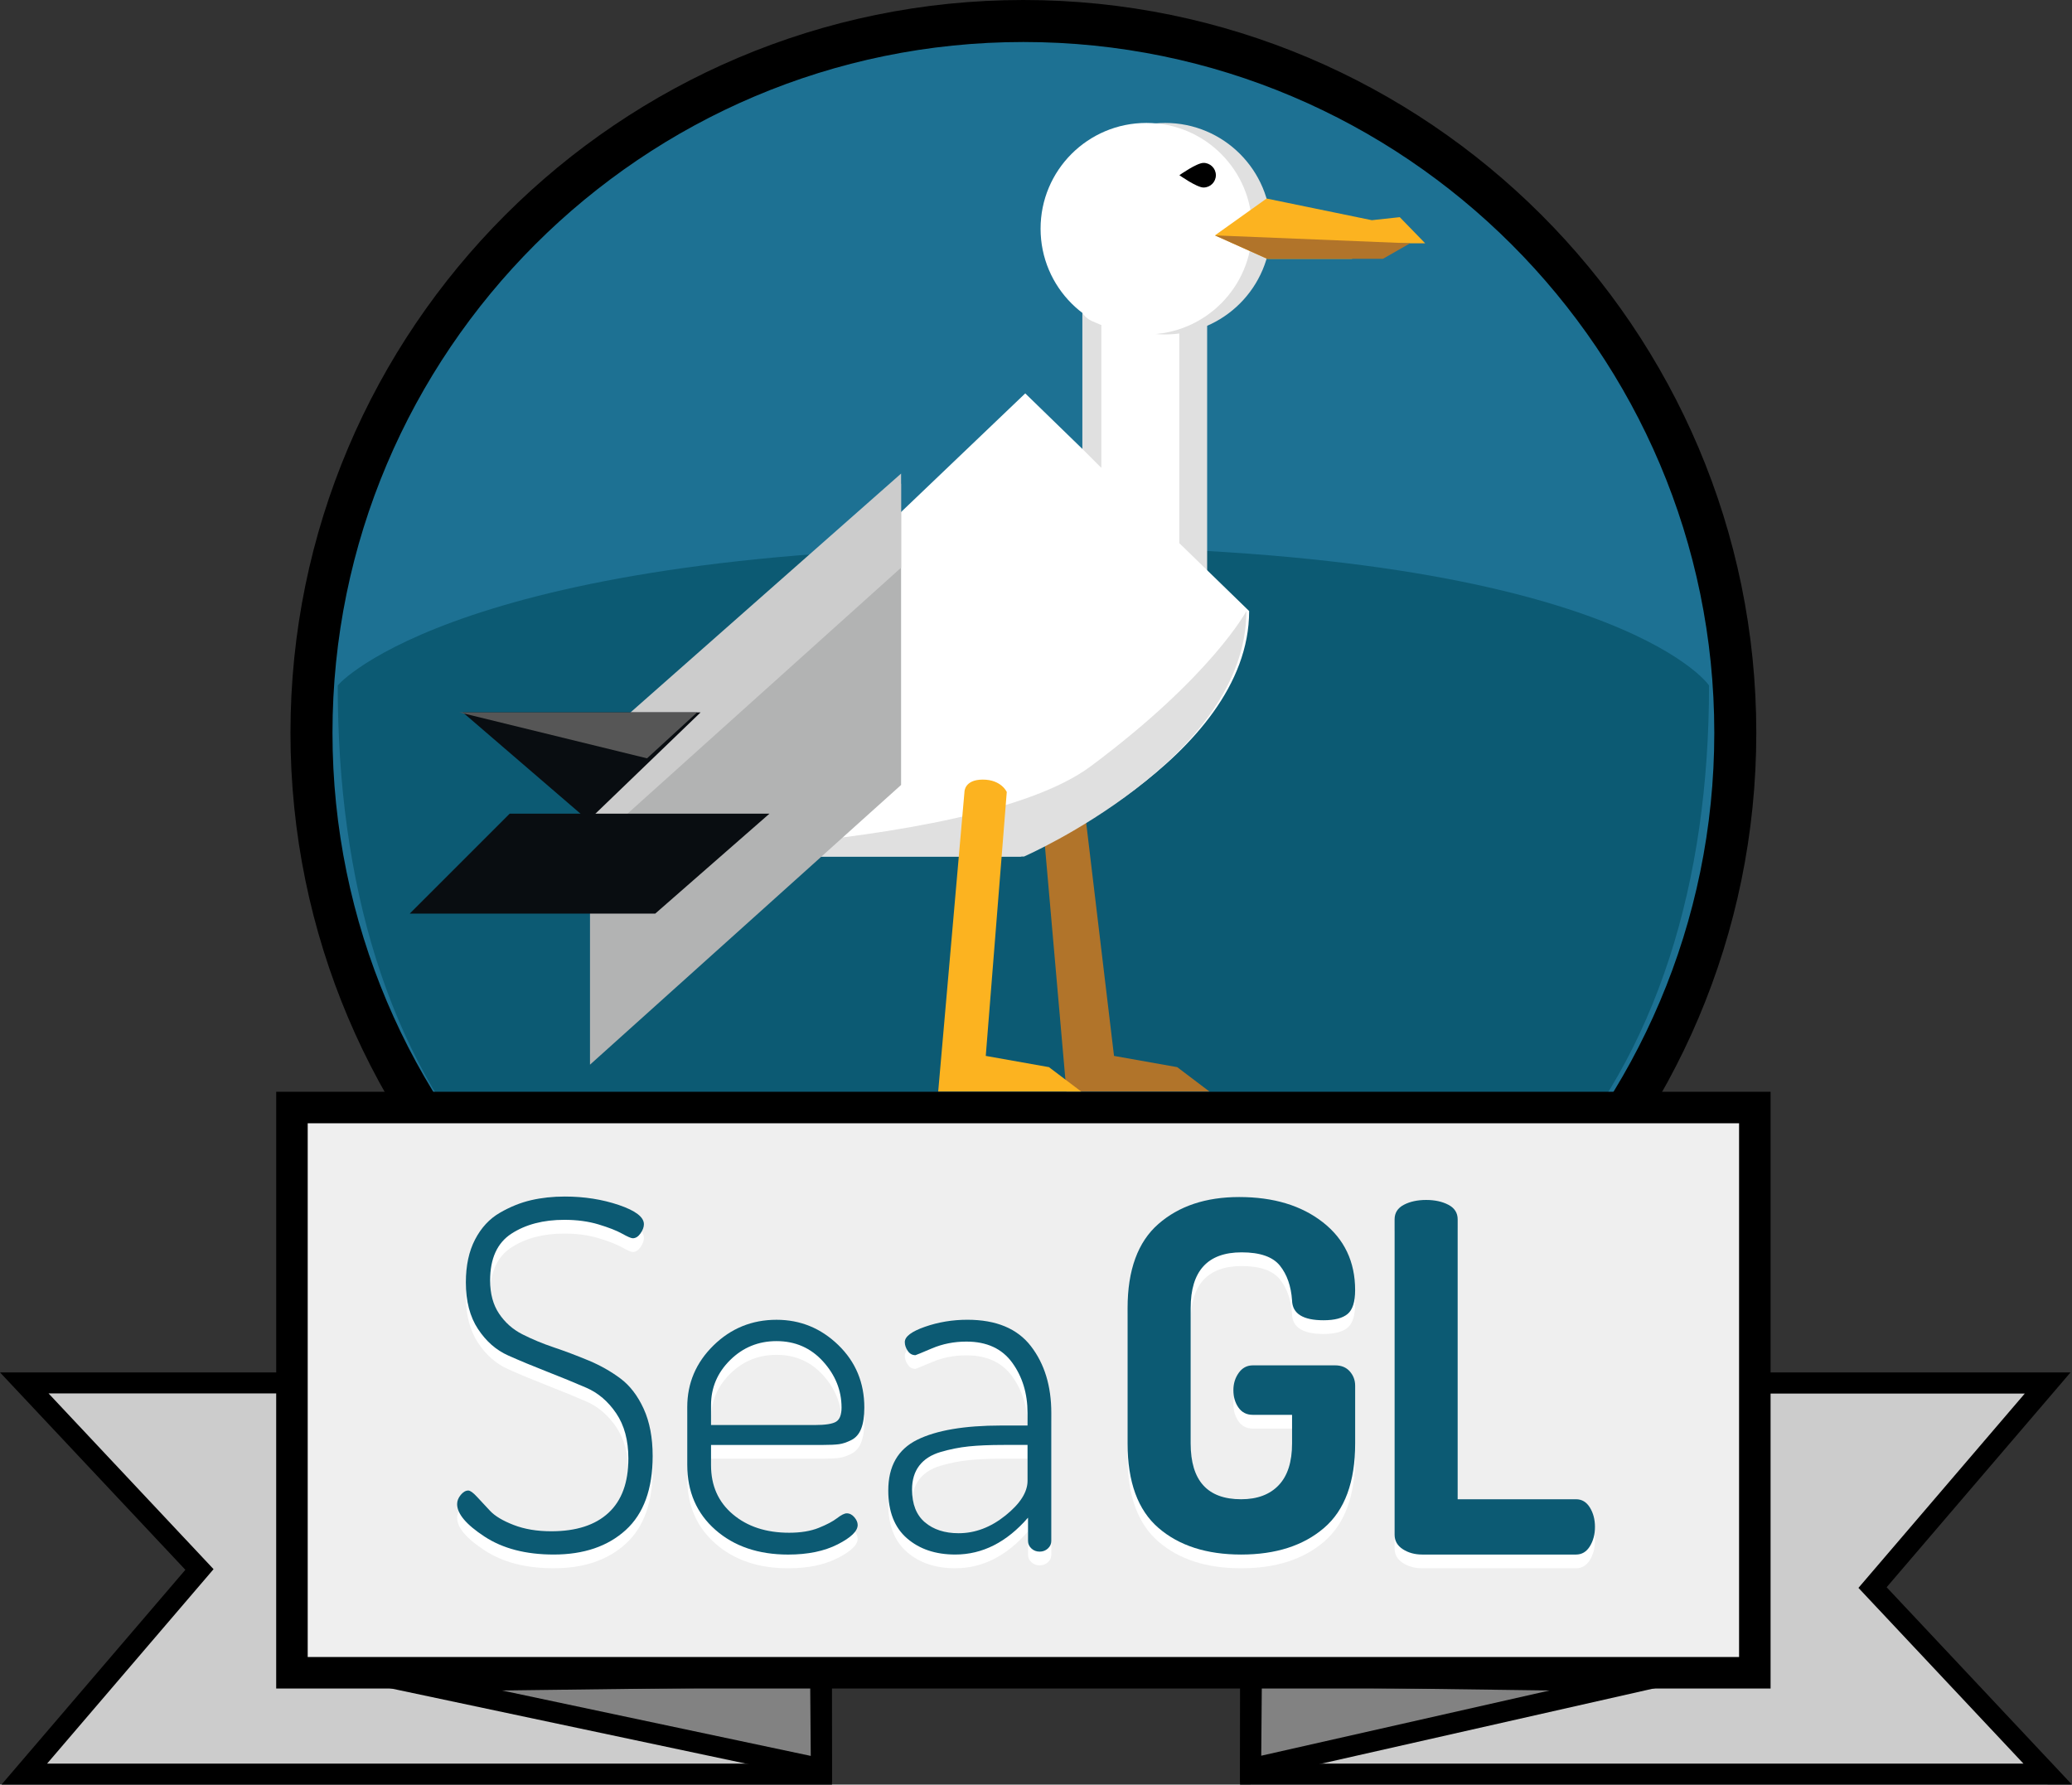 <svg xmlns="http://www.w3.org/2000/svg" xmlns:xlink="http://www.w3.org/1999/xlink" id="Layer_1" width="197.291" height="169.951" x="0" y="0" enable-background="new 0 0 197.291 169.951" version="1.1" viewBox="0 0 197.291 169.951" xml:space="preserve"><rect x="0" y="0" width="197.291" height="169.951" fill="#333333" stroke="none"/><polygon fill="#CCC" points="78.219 168.951 2.311 168.951 18.992 149.462 2.311 131.694 78.219 131.694"/><path d="M79.219,169.951H0.139l17.511-20.458L0,130.694h79.219V169.951z M4.483,167.951h72.735v-35.257H4.621l15.714,16.737	L4.483,167.951z"/><polygon fill="#CCC" points="119.073 132.694 194.98 132.694 178.3 152.184 194.98 169.951 119.073 169.951"/><path d="M197.291,169.951h-79.218v-39.257h79.079l-17.51,20.459L197.291,169.951z M120.073,167.951h72.597l-15.713-16.737	l15.851-18.521h-72.734V167.951z"/><g><path fill="#1D7193" d="M165.231,69.785c0,37.438-30.35,67.789-67.787,67.789s-67.786-30.35-67.786-67.789 C29.658,32.35,60.007,2,97.444,2S165.231,32.35,165.231,69.785z"/><path d="M97.444,139.573c-38.48,0-69.786-31.307-69.786-69.789C27.658,31.305,58.964,0,97.444,0s69.787,31.305,69.787,69.785 C167.231,108.266,135.925,139.573,97.444,139.573z M97.444,4C61.17,4,31.658,33.511,31.658,69.785 c0,36.276,29.512,65.789,65.786,65.789c36.275,0,65.787-29.513,65.787-65.789C163.231,33.511,133.72,4,97.444,4z"/></g><path fill="#0C5A73" d="M32.158,65.296c0,37.438,18.689,65.289,64.786,65.289c46.098,0,65.787-27.85,65.787-65.289	c0-0.176-9.689-13.265-64.189-13.265S32.158,65.119,32.158,65.296z"/><g><polygon fill="#828282" points="78.209 168.451 38.799 160.1 78.14 159.6"/><polygon fill="#828282" points="119.083 168.451 155.993 160.1 119.153 159.6"/></g><path d="M79.219,169.688l-49.424-10.474l49.337-0.627L79.219,169.688z M47.801,160.985l29.398,6.23l-0.052-6.603L47.801,160.985z"/><path d="M118.073,169.705l0.088-11.119l46.277,0.628L118.073,169.705z M120.146,160.613l-0.053,6.584l27.456-6.212L120.146,160.613z"/><rect width="139.292" height="53.828" x="27.799" y="105.47" fill="#EFEFEF"/><g><path fill="#FFF" d="M43.526,144.543c0-0.308,0.116-0.601,0.347-0.878c0.231-0.277,0.469-0.415,0.715-0.415 c0.186,0,0.463,0.2,0.832,0.6l1.248,1.34c0.463,0.493,1.208,0.94,2.24,1.339c1.032,0.401,2.225,0.601,3.58,0.601 c2.371,0,4.188-0.585,5.451-1.756c1.263-1.17,1.894-2.894,1.894-5.173c0-1.725-0.385-3.157-1.154-4.297 c-0.77-1.139-1.725-1.955-2.864-2.448c-1.14-0.493-2.378-1.001-3.719-1.525c-1.34-0.523-2.58-1.039-3.719-1.547 c-1.14-0.509-2.094-1.347-2.864-2.518c-0.771-1.17-1.154-2.649-1.154-4.436c0-1.601,0.292-2.964,0.877-4.088 c0.586-1.124,1.37-1.97,2.357-2.54c0.984-0.57,1.978-0.971,2.979-1.202c1-0.231,2.07-0.346,3.211-0.346 c1.848,0,3.563,0.27,5.15,0.808c1.586,0.539,2.379,1.148,2.379,1.825c0,0.277-0.108,0.57-0.324,0.878 c-0.215,0.308-0.461,0.462-0.738,0.462c-0.154,0-0.492-0.146-1.016-0.439c-0.523-0.292-1.271-0.585-2.242-0.878 c-0.969-0.292-2.055-0.438-3.255-0.438c-2.003,0-3.681,0.438-5.035,1.316c-1.355,0.878-2.033,2.364-2.033,4.458 c0,1.263,0.284,2.318,0.854,3.164c0.569,0.848,1.309,1.502,2.218,1.964c0.907,0.462,1.908,0.877,3.002,1.247 c1.093,0.369,2.194,0.785,3.304,1.247c1.107,0.462,2.117,1.032,3.025,1.709c0.908,0.678,1.646,1.64,2.217,2.887 c0.57,1.247,0.856,2.749,0.856,4.504c0,3.142-0.856,5.49-2.564,7.045c-1.71,1.555-3.996,2.333-6.861,2.333 c-2.648,0-4.843-0.569-6.582-1.709C44.396,146.5,43.526,145.467,43.526,144.543z"/><path fill="#FFF" d="M65.439,140.802v-5.497c0-2.279,0.831-4.234,2.493-5.867c1.663-1.631,3.666-2.448,6.006-2.448 c2.267,0,4.227,0.801,5.881,2.403c1.654,1.601,2.48,3.587,2.48,5.959c0,0.831-0.101,1.5-0.299,2.009 c-0.199,0.509-0.514,0.871-0.944,1.086c-0.431,0.216-0.821,0.347-1.175,0.392c-0.354,0.047-0.852,0.07-1.496,0.07H67.703v1.94 c0,1.941,0.692,3.496,2.077,4.665c1.387,1.171,3.173,1.756,5.359,1.756c1.106,0,2.043-0.154,2.812-0.462 c0.768-0.308,1.352-0.616,1.751-0.924c0.4-0.308,0.708-0.462,0.923-0.462c0.271,0,0.514,0.123,0.724,0.37 c0.21,0.247,0.317,0.493,0.317,0.739c0,0.585-0.636,1.201-1.908,1.848c-1.271,0.647-2.842,0.97-4.711,0.97 c-2.834,0-5.143-0.785-6.93-2.356C66.332,145.421,65.439,143.358,65.439,140.802z M67.703,137.014h9.839 c1.047,0,1.74-0.108,2.078-0.324c0.34-0.215,0.51-0.661,0.51-1.339c0-1.632-0.586-3.096-1.757-4.389 c-1.171-1.294-2.648-1.94-4.435-1.94c-1.725,0-3.195,0.601-4.411,1.801c-1.217,1.202-1.824,2.634-1.824,4.296V137.014z"/><path fill="#FFF" d="M84.579,143.251c0-2.31,0.916-3.919,2.749-4.828c1.831-0.908,4.505-1.363,8.015-1.363h2.496v-1.201 c0-1.848-0.486-3.442-1.457-4.781c-0.97-1.34-2.424-2.01-4.364-2.01c-1.172,0-2.265,0.216-3.28,0.646 c-1.016,0.432-1.541,0.646-1.57,0.646c-0.309,0-0.555-0.138-0.739-0.415c-0.185-0.277-0.276-0.554-0.276-0.832 c0-0.523,0.639-1.008,1.916-1.455c1.277-0.446,2.625-0.67,4.042-0.67c2.741,0,4.759,0.839,6.052,2.518 c1.293,1.679,1.94,3.796,1.94,6.352v12.195c0,0.278-0.108,0.516-0.323,0.716c-0.217,0.201-0.479,0.3-0.786,0.3 c-0.308,0-0.57-0.099-0.785-0.3c-0.216-0.2-0.323-0.438-0.323-0.716v-2.218c-2.032,2.341-4.342,3.511-6.93,3.511 c-1.879,0-3.41-0.515-4.597-1.547C85.172,146.769,84.579,145.252,84.579,143.251z M86.843,143.158c0,1.386,0.408,2.425,1.225,3.118 c0.815,0.693,1.886,1.04,3.21,1.04c1.571,0,3.058-0.562,4.458-1.686c1.4-1.124,2.104-2.225,2.104-3.303v-3.418h-2.266 c-1.324,0-2.433,0.046-3.325,0.139c-0.894,0.093-1.786,0.27-2.679,0.531c-0.894,0.262-1.571,0.693-2.033,1.294 C87.075,141.471,86.843,142.233,86.843,143.158z"/><path fill="#FFF" d="M107.366,138.769V125.88c0-3.634,0.979-6.305,2.934-8.015c1.957-1.709,4.521-2.564,7.692-2.564 c3.264,0,5.921,0.801,7.968,2.403c2.049,1.601,3.072,3.757,3.072,6.467c0,1.109-0.238,1.864-0.715,2.264 c-0.478,0.4-1.241,0.6-2.287,0.6c-1.971,0-2.973-0.63-3.004-1.893c-0.092-1.355-0.477-2.456-1.153-3.303 c-0.679-0.847-1.895-1.27-3.649-1.27c-3.234,0-4.852,1.771-4.852,5.312v12.889c0,3.542,1.602,5.312,4.805,5.312 c1.539,0,2.732-0.446,3.58-1.34c0.847-0.893,1.27-2.217,1.27-3.973v-2.726h-3.74c-0.586,0-1.041-0.23-1.363-0.692 c-0.323-0.462-0.484-1.017-0.484-1.663c0-0.616,0.168-1.163,0.507-1.64c0.339-0.477,0.786-0.716,1.341-0.716h7.852 c0.586,0,1.048,0.193,1.387,0.578c0.338,0.385,0.508,0.839,0.508,1.363v5.497c0,3.665-0.985,6.345-2.957,8.038 c-1.971,1.694-4.604,2.541-7.898,2.541s-5.92-0.847-7.877-2.541C108.345,145.114,107.366,142.435,107.366,138.769z"/><path fill="#FFF" d="M132.79,147.455v-30.027c0-0.616,0.293-1.078,0.878-1.386c0.585-0.307,1.294-0.462,2.125-0.462 c0.832,0,1.54,0.155,2.124,0.462c0.586,0.309,0.879,0.771,0.879,1.386v26.654h11.271c0.555,0,0.993,0.262,1.316,0.785 c0.324,0.524,0.486,1.14,0.486,1.848c0,0.71-0.162,1.325-0.486,1.848c-0.323,0.524-0.762,0.785-1.316,0.785h-14.643 c-0.708,0-1.324-0.168-1.848-0.508C133.052,148.501,132.79,148.04,132.79,147.455z"/></g><path d="M168.591,160.798H26.299V103.97h142.292V160.798z M29.299,157.798h136.292V106.97H29.299V157.798z"/><g><path fill="#0C5A73" d="M43.526,143.236c0-0.308,0.116-0.601,0.347-0.878c0.231-0.277,0.469-0.415,0.715-0.415 c0.186,0,0.463,0.2,0.832,0.6l1.248,1.34c0.463,0.493,1.208,0.94,2.24,1.339c1.032,0.401,2.225,0.601,3.58,0.601 c2.371,0,4.188-0.585,5.451-1.756c1.263-1.169,1.894-2.894,1.894-5.173c0-1.725-0.385-3.157-1.154-4.297 c-0.77-1.139-1.725-1.955-2.864-2.448c-1.14-0.493-2.378-1.001-3.719-1.525c-1.34-0.523-2.58-1.039-3.719-1.547 c-1.14-0.509-2.094-1.347-2.864-2.518c-0.771-1.17-1.154-2.649-1.154-4.436c0-1.601,0.292-2.964,0.877-4.088 c0.586-1.124,1.37-1.97,2.357-2.541c0.984-0.57,1.978-0.971,2.979-1.202c1-0.231,2.07-0.346,3.211-0.346 c1.848,0,3.563,0.27,5.15,0.808c1.586,0.539,2.379,1.148,2.379,1.825c0,0.277-0.108,0.57-0.324,0.877 c-0.215,0.308-0.461,0.462-0.738,0.462c-0.154,0-0.492-0.146-1.016-0.439c-0.523-0.292-1.271-0.584-2.242-0.878 c-0.969-0.292-2.055-0.438-3.255-0.438c-2.003,0-3.681,0.438-5.035,1.316c-1.355,0.878-2.033,2.364-2.033,4.458 c0,1.263,0.284,2.318,0.854,3.164c0.569,0.848,1.309,1.502,2.218,1.964c0.907,0.462,1.908,0.878,3.002,1.248 c1.093,0.369,2.194,0.785,3.304,1.247c1.107,0.462,2.117,1.032,3.025,1.709c0.908,0.678,1.646,1.64,2.217,2.887 c0.57,1.247,0.856,2.749,0.856,4.504c0,3.142-0.856,5.49-2.564,7.045c-1.71,1.555-3.996,2.333-6.861,2.333 c-2.648,0-4.843-0.569-6.582-1.709C44.396,145.192,43.526,144.16,43.526,143.236z"/><path fill="#0C5A73" d="M65.439,139.495v-5.497c0-2.279,0.831-4.234,2.493-5.867c1.663-1.631,3.666-2.448,6.006-2.448 c2.267,0,4.227,0.801,5.881,2.403c1.654,1.601,2.48,3.587,2.48,5.959c0,0.831-0.101,1.5-0.299,2.009 c-0.199,0.509-0.514,0.871-0.944,1.086c-0.431,0.216-0.821,0.347-1.175,0.392c-0.354,0.047-0.852,0.07-1.496,0.07H67.703v1.94 c0,1.941,0.692,3.496,2.077,4.665c1.387,1.171,3.173,1.756,5.359,1.756c1.106,0,2.043-0.154,2.812-0.462 c0.768-0.308,1.352-0.616,1.751-0.924c0.4-0.308,0.708-0.462,0.923-0.462c0.271,0,0.514,0.123,0.724,0.37 c0.21,0.247,0.317,0.493,0.317,0.739c0,0.585-0.636,1.201-1.908,1.848c-1.271,0.647-2.842,0.97-4.711,0.97 c-2.834,0-5.143-0.785-6.93-2.356C66.332,144.114,65.439,142.051,65.439,139.495z M67.703,135.707h9.839 c1.047,0,1.74-0.108,2.078-0.324c0.34-0.215,0.51-0.661,0.51-1.339c0-1.632-0.586-3.096-1.757-4.389 c-1.171-1.293-2.648-1.94-4.435-1.94c-1.725,0-3.195,0.601-4.411,1.801c-1.217,1.202-1.824,2.634-1.824,4.296V135.707z"/><path fill="#0C5A73" d="M84.579,141.943c0-2.31,0.916-3.919,2.749-4.828c1.831-0.908,4.505-1.363,8.015-1.363h2.496v-1.201 c0-1.848-0.486-3.442-1.457-4.781c-0.97-1.34-2.424-2.01-4.364-2.01c-1.172,0-2.265,0.216-3.28,0.647 c-1.016,0.432-1.541,0.646-1.57,0.646c-0.309,0-0.555-0.138-0.739-0.416c-0.185-0.277-0.276-0.554-0.276-0.832 c0-0.523,0.639-1.008,1.916-1.455c1.277-0.446,2.625-0.67,4.042-0.67c2.741,0,4.759,0.839,6.052,2.518 c1.293,1.679,1.94,3.796,1.94,6.352v12.195c0,0.278-0.108,0.516-0.323,0.716c-0.217,0.201-0.479,0.3-0.786,0.3 c-0.308,0-0.57-0.099-0.785-0.3c-0.216-0.2-0.323-0.438-0.323-0.716v-2.218c-2.032,2.341-4.342,3.511-6.93,3.511 c-1.879,0-3.41-0.515-4.597-1.547C85.172,145.461,84.579,143.945,84.579,141.943z M86.843,141.851c0,1.386,0.408,2.425,1.225,3.118 c0.815,0.693,1.886,1.04,3.21,1.04c1.571,0,3.058-0.562,4.458-1.686c1.4-1.124,2.104-2.225,2.104-3.303v-3.419h-2.266 c-1.324,0-2.433,0.046-3.325,0.139c-0.894,0.093-1.786,0.27-2.679,0.531c-0.894,0.262-1.571,0.693-2.033,1.294 C87.075,140.164,86.843,140.926,86.843,141.851z"/><path fill="#0C5A73" d="M107.366,137.462v-12.889c0-3.634,0.979-6.305,2.934-8.015c1.957-1.709,4.521-2.564,7.692-2.564 c3.264,0,5.921,0.801,7.968,2.403c2.049,1.602,3.072,3.757,3.072,6.467c0,1.109-0.238,1.864-0.715,2.264 c-0.478,0.4-1.241,0.6-2.287,0.6c-1.971,0-2.973-0.63-3.004-1.894c-0.092-1.355-0.477-2.456-1.153-3.303 c-0.679-0.847-1.895-1.27-3.649-1.27c-3.234,0-4.852,1.771-4.852,5.312v12.889c0,3.542,1.602,5.312,4.805,5.312 c1.539,0,2.732-0.446,3.58-1.34c0.847-0.893,1.27-2.217,1.27-3.973v-2.726h-3.74c-0.586,0-1.041-0.23-1.363-0.692 c-0.323-0.462-0.484-1.017-0.484-1.663c0-0.616,0.168-1.163,0.507-1.64c0.339-0.477,0.786-0.716,1.341-0.716h7.852 c0.586,0,1.048,0.193,1.387,0.578c0.338,0.385,0.508,0.839,0.508,1.363v5.497c0,3.665-0.985,6.345-2.957,8.038 c-1.971,1.694-4.604,2.54-7.898,2.54s-5.92-0.847-7.877-2.54C108.345,143.807,107.366,141.127,107.366,137.462z"/><path fill="#0C5A73" d="M132.79,146.147V116.12c0-0.616,0.293-1.078,0.878-1.386c0.585-0.307,1.294-0.462,2.125-0.462 c0.832,0,1.54,0.155,2.124,0.462c0.586,0.309,0.879,0.771,0.879,1.386v26.654h11.271c0.555,0,0.993,0.262,1.316,0.785 c0.324,0.524,0.486,1.14,0.486,1.848c0,0.71-0.162,1.325-0.486,1.848c-0.323,0.524-0.762,0.785-1.316,0.785h-14.643 c-0.708,0-1.324-0.169-1.848-0.508C133.052,147.194,132.79,146.732,132.79,146.147z"/></g><g><path fill="#B1742A" d="M106.074,100.554l-3-25.131c0,0-0.511-1.182-2.284-1.182c-1.773,0-1.746,1.182-1.746,1.182l2.5,28.522 h13.614l-3.068-2.322L106.074,100.554z"/><path fill="#E0E0E0" d="M114.942,57.75c0,1.951-1.579,3.529-3.528,3.529h-2.171c-1.949,0-3.529-1.578-3.529-3.529V23.625 c0-1.948,1.58-3.528,3.529-3.528h2.171c1.949,0,3.528,1.58,3.528,3.528V57.75z"/><path fill="#FFF" d="M112.289,57.75c0,1.951-1.579,3.529-3.527,3.529h-2.171c-1.949,0-3.529-1.578-3.529-3.529V23.625 c0-1.948,1.58-3.528,3.529-3.528h2.171c1.948,0,3.527,1.58,3.527,3.528V57.75z"/><path fill="#E0E0E0" d="M121.015,21.777c0,5.562-4.506,10.072-10.066,10.072c-5.564,0-10.072-4.509-10.072-10.072 c0-5.564,4.508-10.07,10.072-10.07C116.509,11.707,121.015,16.213,121.015,21.777z"/><path fill="#FFF" d="M51.459,81.566h45.722c0,0,21.76-9.262,21.76-23.376L97.622,37.463L51.459,81.566z"/><path fill="#E0E0E0" d="M51.79,81.566h45.721c0,0,21.168-9.262,21.168-23.376c0,0-3.274,6.175-14.811,14.775 C92.333,81.566,51.79,81.566,51.79,81.566z"/><path fill="#FFF" d="M119.221,21.777c0,5.562-4.507,10.072-10.068,10.072c-5.565,0-10.072-4.509-10.072-10.072 c0-5.564,4.507-10.07,10.072-10.07C114.714,11.707,119.221,16.213,119.221,21.777z"/><polygon fill="#B2B3B3" points="85.8 46.066 56.178 72.216 56.178 101.39 85.8 74.751"/><polygon fill="#CCC" points="85.8 45.098 56.178 71.248 56.178 80.697 85.8 54.059"/><polygon fill="#090D11" points="66.709 67.841 44.068 67.841 56.024 78.133"/><polygon fill="#565656" points="66.379 67.841 43.736 67.841 61.61 72.216"/><polygon fill="#090D11" points="62.389 87.004 39.014 87.004 48.535 77.484 73.268 77.484"/><path fill="#FCB320" d="M93.862,100.554l2-25.131c0,0-0.51-1.182-2.284-1.182c-1.773,0-1.745,1.182-1.745,1.182l-2.5,28.522h13.613 l-3.068-2.322L93.862,100.554z"/><path d="M115.772,16.683c0,0.649-0.525,1.174-1.175,1.174c-0.647,0-2.298-1.174-2.298-1.174s1.65-1.171,2.298-1.171 C115.247,15.511,115.772,16.037,115.772,16.683z"/><polygon fill="#FCB320" points="120.598 18.907 130.624 20.969 133.282 20.68 135.703 23.171 131.305 23.171 128.718 24.65 120.663 24.65 115.683 22.414"/><polygon fill="#B1742A" points="134.261 23.171 131.674 24.65 120.663 24.65 115.683 22.416"/><path fill="#E0E0E0" d="M103.062,42.751l1.805,1.804V30.949c0,0-0.297-0.104-0.902-0.375c-0.605-0.271-0.902-0.775-0.902-0.775 V42.751z"/></g></svg>